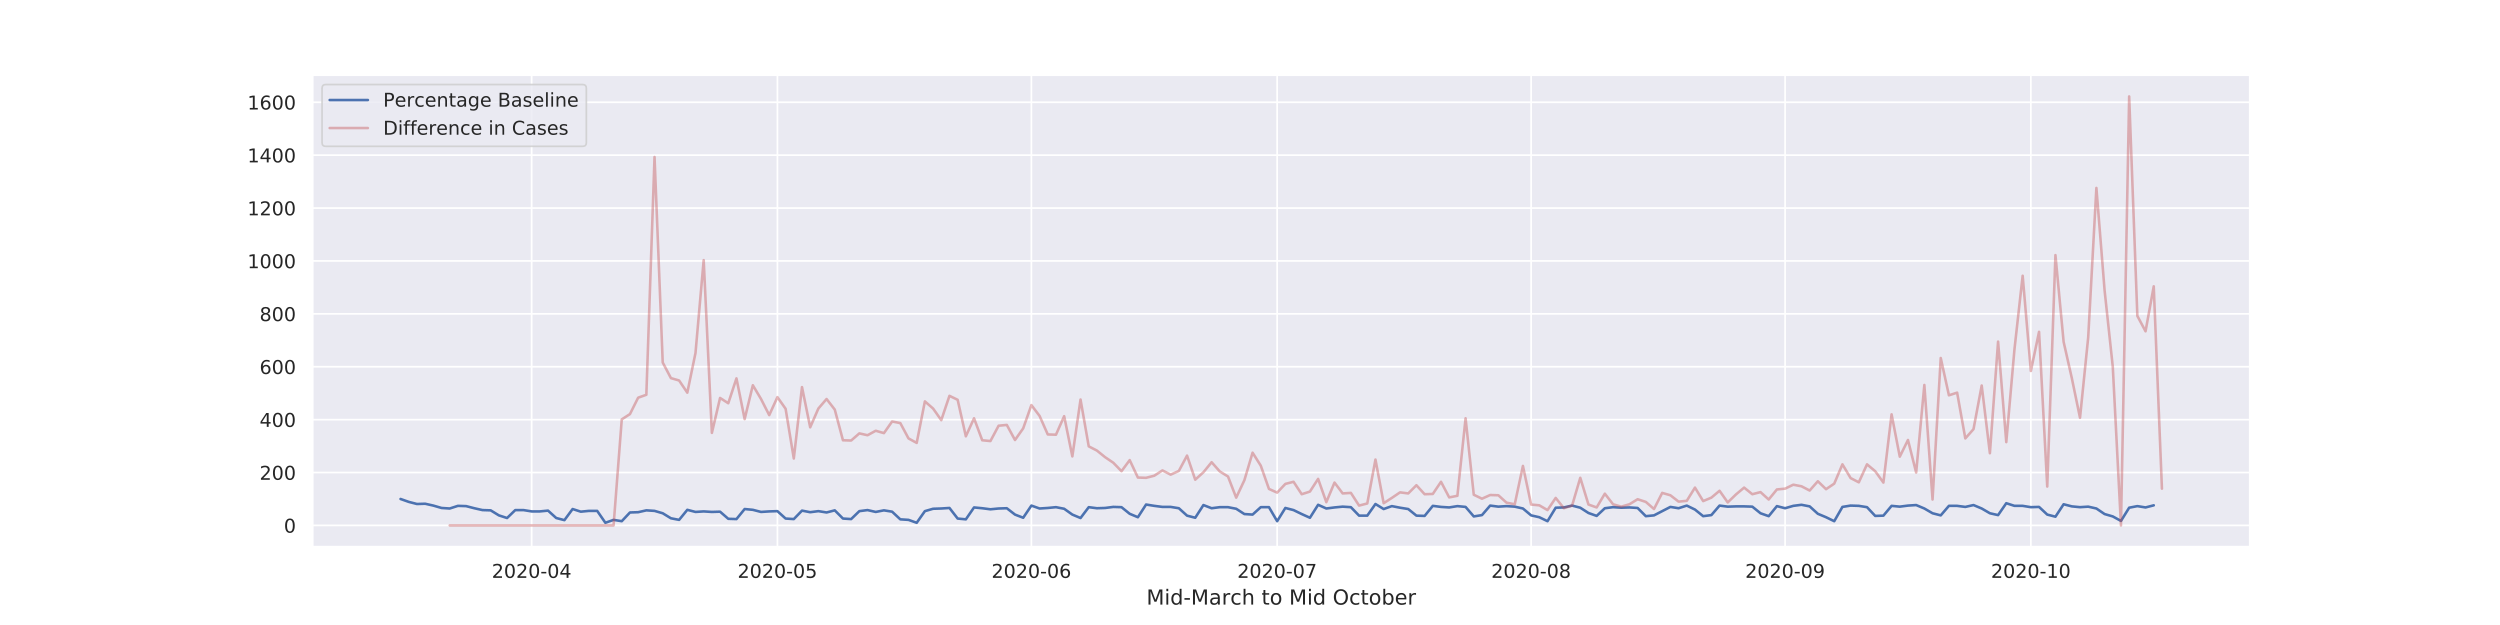 <?xml version="1.0" encoding="utf-8" standalone="no"?>
<!DOCTYPE svg PUBLIC "-//W3C//DTD SVG 1.1//EN"
  "http://www.w3.org/Graphics/SVG/1.1/DTD/svg11.dtd">
<!-- Created with matplotlib (https://matplotlib.org/) -->
<svg height="360pt" version="1.1" viewBox="0 0 1440 360" width="1440pt" xmlns="http://www.w3.org/2000/svg" xmlns:xlink="http://www.w3.org/1999/xlink">
 <defs>
  <style type="text/css">
*{stroke-linecap:butt;stroke-linejoin:round;}
  </style>
 </defs>
 <g id="figure_1">
  <g id="patch_1">
   <path d="M 0 360 
L 1440 360 
L 1440 0 
L 0 0 
z
" style="fill:#ffffff;"/>
  </g>
  <g id="axes_1">
   <g id="patch_2">
    <path d="M 180 315 
L 1296 315 
L 1296 43.2 
L 180 43.2 
z
" style="fill:#eaeaf2;"/>
   </g>
   <g id="matplotlib.axis_1">
    <g id="xtick_1">
     <g id="line2d_1">
      <path clip-path="url(#p7385478f7f)" d="M 306.228 315 
L 306.228 43.2 
" style="fill:none;stroke:#ffffff;stroke-linecap:round;"/>
     </g>
     <g id="text_1">
      <!-- 2020-04 -->
      <defs>
       <path d="M 19.188 8.297 
L 53.609 8.297 
L 53.609 0 
L 7.328 0 
L 7.328 8.297 
Q 12.938 14.109 22.625 23.891 
Q 32.328 33.688 34.812 36.531 
Q 39.547 41.844 41.422 45.531 
Q 43.312 49.219 43.312 52.781 
Q 43.312 58.594 39.234 62.25 
Q 35.156 65.922 28.609 65.922 
Q 23.969 65.922 18.812 64.312 
Q 13.672 62.703 7.812 59.422 
L 7.812 69.391 
Q 13.766 71.781 18.938 73 
Q 24.125 74.219 28.422 74.219 
Q 39.75 74.219 46.484 68.547 
Q 53.219 62.891 53.219 53.422 
Q 53.219 48.922 51.531 44.891 
Q 49.859 40.875 45.406 35.406 
Q 44.188 33.984 37.641 27.219 
Q 31.109 20.453 19.188 8.297 
z
" id="DejaVuSans-50"/>
       <path d="M 31.781 66.406 
Q 24.172 66.406 20.328 58.906 
Q 16.5 51.422 16.5 36.375 
Q 16.5 21.391 20.328 13.891 
Q 24.172 6.391 31.781 6.391 
Q 39.453 6.391 43.281 13.891 
Q 47.125 21.391 47.125 36.375 
Q 47.125 51.422 43.281 58.906 
Q 39.453 66.406 31.781 66.406 
z
M 31.781 74.219 
Q 44.047 74.219 50.516 64.516 
Q 56.984 54.828 56.984 36.375 
Q 56.984 17.969 50.516 8.266 
Q 44.047 -1.422 31.781 -1.422 
Q 19.531 -1.422 13.062 8.266 
Q 6.594 17.969 6.594 36.375 
Q 6.594 54.828 13.062 64.516 
Q 19.531 74.219 31.781 74.219 
z
" id="DejaVuSans-48"/>
       <path d="M 4.891 31.391 
L 31.203 31.391 
L 31.203 23.391 
L 4.891 23.391 
z
" id="DejaVuSans-45"/>
       <path d="M 37.797 64.312 
L 12.891 25.391 
L 37.797 25.391 
z
M 35.203 72.906 
L 47.609 72.906 
L 47.609 25.391 
L 58.016 25.391 
L 58.016 17.188 
L 47.609 17.188 
L 47.609 0 
L 37.797 0 
L 37.797 17.188 
L 4.891 17.188 
L 4.891 26.703 
z
" id="DejaVuSans-52"/>
      </defs>
      <g style="fill:#262626;" transform="translate(283.248 332.858)scale(0.11 -0.11)">
       <use xlink:href="#DejaVuSans-50"/>
       <use x="63.623" xlink:href="#DejaVuSans-48"/>
       <use x="127.246" xlink:href="#DejaVuSans-50"/>
       <use x="190.869" xlink:href="#DejaVuSans-48"/>
       <use x="254.492" xlink:href="#DejaVuSans-45"/>
       <use x="290.576" xlink:href="#DejaVuSans-48"/>
       <use x="354.199" xlink:href="#DejaVuSans-52"/>
      </g>
     </g>
    </g>
    <g id="xtick_2">
     <g id="line2d_2">
      <path clip-path="url(#p7385478f7f)" d="M 447.793 315 
L 447.793 43.2 
" style="fill:none;stroke:#ffffff;stroke-linecap:round;"/>
     </g>
     <g id="text_2">
      <!-- 2020-05 -->
      <defs>
       <path d="M 10.797 72.906 
L 49.516 72.906 
L 49.516 64.594 
L 19.828 64.594 
L 19.828 46.734 
Q 21.969 47.469 24.109 47.828 
Q 26.266 48.188 28.422 48.188 
Q 40.625 48.188 47.75 41.5 
Q 54.891 34.812 54.891 23.391 
Q 54.891 11.625 47.562 5.094 
Q 40.234 -1.422 26.906 -1.422 
Q 22.312 -1.422 17.547 -0.641 
Q 12.797 0.141 7.719 1.703 
L 7.719 11.625 
Q 12.109 9.234 16.797 8.062 
Q 21.484 6.891 26.703 6.891 
Q 35.156 6.891 40.078 11.328 
Q 45.016 15.766 45.016 23.391 
Q 45.016 31 40.078 35.438 
Q 35.156 39.891 26.703 39.891 
Q 22.75 39.891 18.812 39.016 
Q 14.891 38.141 10.797 36.281 
z
" id="DejaVuSans-53"/>
      </defs>
      <g style="fill:#262626;" transform="translate(424.812 332.858)scale(0.11 -0.11)">
       <use xlink:href="#DejaVuSans-50"/>
       <use x="63.623" xlink:href="#DejaVuSans-48"/>
       <use x="127.246" xlink:href="#DejaVuSans-50"/>
       <use x="190.869" xlink:href="#DejaVuSans-48"/>
       <use x="254.492" xlink:href="#DejaVuSans-45"/>
       <use x="290.576" xlink:href="#DejaVuSans-48"/>
       <use x="354.199" xlink:href="#DejaVuSans-53"/>
      </g>
     </g>
    </g>
    <g id="xtick_3">
     <g id="line2d_3">
      <path clip-path="url(#p7385478f7f)" d="M 594.076 315 
L 594.076 43.2 
" style="fill:none;stroke:#ffffff;stroke-linecap:round;"/>
     </g>
     <g id="text_3">
      <!-- 2020-06 -->
      <defs>
       <path d="M 33.016 40.375 
Q 26.375 40.375 22.484 35.828 
Q 18.609 31.297 18.609 23.391 
Q 18.609 15.531 22.484 10.953 
Q 26.375 6.391 33.016 6.391 
Q 39.656 6.391 43.531 10.953 
Q 47.406 15.531 47.406 23.391 
Q 47.406 31.297 43.531 35.828 
Q 39.656 40.375 33.016 40.375 
z
M 52.594 71.297 
L 52.594 62.312 
Q 48.875 64.062 45.094 64.984 
Q 41.312 65.922 37.594 65.922 
Q 27.828 65.922 22.672 59.328 
Q 17.531 52.734 16.797 39.406 
Q 19.672 43.656 24.016 45.922 
Q 28.375 48.188 33.594 48.188 
Q 44.578 48.188 50.953 41.516 
Q 57.328 34.859 57.328 23.391 
Q 57.328 12.156 50.688 5.359 
Q 44.047 -1.422 33.016 -1.422 
Q 20.359 -1.422 13.672 8.266 
Q 6.984 17.969 6.984 36.375 
Q 6.984 53.656 15.188 63.938 
Q 23.391 74.219 37.203 74.219 
Q 40.922 74.219 44.703 73.484 
Q 48.484 72.75 52.594 71.297 
z
" id="DejaVuSans-54"/>
      </defs>
      <g style="fill:#262626;" transform="translate(571.096 332.858)scale(0.11 -0.11)">
       <use xlink:href="#DejaVuSans-50"/>
       <use x="63.623" xlink:href="#DejaVuSans-48"/>
       <use x="127.246" xlink:href="#DejaVuSans-50"/>
       <use x="190.869" xlink:href="#DejaVuSans-48"/>
       <use x="254.492" xlink:href="#DejaVuSans-45"/>
       <use x="290.576" xlink:href="#DejaVuSans-48"/>
       <use x="354.199" xlink:href="#DejaVuSans-54"/>
      </g>
     </g>
    </g>
    <g id="xtick_4">
     <g id="line2d_4">
      <path clip-path="url(#p7385478f7f)" d="M 735.641 315 
L 735.641 43.2 
" style="fill:none;stroke:#ffffff;stroke-linecap:round;"/>
     </g>
     <g id="text_4">
      <!-- 2020-07 -->
      <defs>
       <path d="M 8.203 72.906 
L 55.078 72.906 
L 55.078 68.703 
L 28.609 0 
L 18.312 0 
L 43.219 64.594 
L 8.203 64.594 
z
" id="DejaVuSans-55"/>
      </defs>
      <g style="fill:#262626;" transform="translate(712.66 332.858)scale(0.11 -0.11)">
       <use xlink:href="#DejaVuSans-50"/>
       <use x="63.623" xlink:href="#DejaVuSans-48"/>
       <use x="127.246" xlink:href="#DejaVuSans-50"/>
       <use x="190.869" xlink:href="#DejaVuSans-48"/>
       <use x="254.492" xlink:href="#DejaVuSans-45"/>
       <use x="290.576" xlink:href="#DejaVuSans-48"/>
       <use x="354.199" xlink:href="#DejaVuSans-55"/>
      </g>
     </g>
    </g>
    <g id="xtick_5">
     <g id="line2d_5">
      <path clip-path="url(#p7385478f7f)" d="M 881.924 315 
L 881.924 43.2 
" style="fill:none;stroke:#ffffff;stroke-linecap:round;"/>
     </g>
     <g id="text_5">
      <!-- 2020-08 -->
      <defs>
       <path d="M 31.781 34.625 
Q 24.75 34.625 20.719 30.859 
Q 16.703 27.094 16.703 20.516 
Q 16.703 13.922 20.719 10.156 
Q 24.75 6.391 31.781 6.391 
Q 38.812 6.391 42.859 10.172 
Q 46.922 13.969 46.922 20.516 
Q 46.922 27.094 42.891 30.859 
Q 38.875 34.625 31.781 34.625 
z
M 21.922 38.812 
Q 15.578 40.375 12.031 44.719 
Q 8.5 49.078 8.5 55.328 
Q 8.5 64.062 14.719 69.141 
Q 20.953 74.219 31.781 74.219 
Q 42.672 74.219 48.875 69.141 
Q 55.078 64.062 55.078 55.328 
Q 55.078 49.078 51.531 44.719 
Q 48 40.375 41.703 38.812 
Q 48.828 37.156 52.797 32.312 
Q 56.781 27.484 56.781 20.516 
Q 56.781 9.906 50.312 4.234 
Q 43.844 -1.422 31.781 -1.422 
Q 19.734 -1.422 13.25 4.234 
Q 6.781 9.906 6.781 20.516 
Q 6.781 27.484 10.781 32.312 
Q 14.797 37.156 21.922 38.812 
z
M 18.312 54.391 
Q 18.312 48.734 21.844 45.562 
Q 25.391 42.391 31.781 42.391 
Q 38.141 42.391 41.719 45.562 
Q 45.312 48.734 45.312 54.391 
Q 45.312 60.062 41.719 63.234 
Q 38.141 66.406 31.781 66.406 
Q 25.391 66.406 21.844 63.234 
Q 18.312 60.062 18.312 54.391 
z
" id="DejaVuSans-56"/>
      </defs>
      <g style="fill:#262626;" transform="translate(858.943 332.858)scale(0.11 -0.11)">
       <use xlink:href="#DejaVuSans-50"/>
       <use x="63.623" xlink:href="#DejaVuSans-48"/>
       <use x="127.246" xlink:href="#DejaVuSans-50"/>
       <use x="190.869" xlink:href="#DejaVuSans-48"/>
       <use x="254.492" xlink:href="#DejaVuSans-45"/>
       <use x="290.576" xlink:href="#DejaVuSans-48"/>
       <use x="354.199" xlink:href="#DejaVuSans-56"/>
      </g>
     </g>
    </g>
    <g id="xtick_6">
     <g id="line2d_6">
      <path clip-path="url(#p7385478f7f)" d="M 1028.207 315 
L 1028.207 43.2 
" style="fill:none;stroke:#ffffff;stroke-linecap:round;"/>
     </g>
     <g id="text_6">
      <!-- 2020-09 -->
      <defs>
       <path d="M 10.984 1.516 
L 10.984 10.5 
Q 14.703 8.734 18.5 7.812 
Q 22.312 6.891 25.984 6.891 
Q 35.75 6.891 40.891 13.453 
Q 46.047 20.016 46.781 33.406 
Q 43.953 29.203 39.594 26.953 
Q 35.25 24.703 29.984 24.703 
Q 19.047 24.703 12.672 31.312 
Q 6.297 37.938 6.297 49.422 
Q 6.297 60.641 12.938 67.422 
Q 19.578 74.219 30.609 74.219 
Q 43.266 74.219 49.922 64.516 
Q 56.594 54.828 56.594 36.375 
Q 56.594 19.141 48.406 8.859 
Q 40.234 -1.422 26.422 -1.422 
Q 22.703 -1.422 18.891 -0.688 
Q 15.094 0.047 10.984 1.516 
z
M 30.609 32.422 
Q 37.25 32.422 41.125 36.953 
Q 45.016 41.5 45.016 49.422 
Q 45.016 57.281 41.125 61.844 
Q 37.25 66.406 30.609 66.406 
Q 23.969 66.406 20.094 61.844 
Q 16.219 57.281 16.219 49.422 
Q 16.219 41.5 20.094 36.953 
Q 23.969 32.422 30.609 32.422 
z
" id="DejaVuSans-57"/>
      </defs>
      <g style="fill:#262626;" transform="translate(1005.227 332.858)scale(0.11 -0.11)">
       <use xlink:href="#DejaVuSans-50"/>
       <use x="63.623" xlink:href="#DejaVuSans-48"/>
       <use x="127.246" xlink:href="#DejaVuSans-50"/>
       <use x="190.869" xlink:href="#DejaVuSans-48"/>
       <use x="254.492" xlink:href="#DejaVuSans-45"/>
       <use x="290.576" xlink:href="#DejaVuSans-48"/>
       <use x="354.199" xlink:href="#DejaVuSans-57"/>
      </g>
     </g>
    </g>
    <g id="xtick_7">
     <g id="line2d_7">
      <path clip-path="url(#p7385478f7f)" d="M 1169.772 315 
L 1169.772 43.2 
" style="fill:none;stroke:#ffffff;stroke-linecap:round;"/>
     </g>
     <g id="text_7">
      <!-- 2020-10 -->
      <defs>
       <path d="M 12.406 8.297 
L 28.516 8.297 
L 28.516 63.922 
L 10.984 60.406 
L 10.984 69.391 
L 28.422 72.906 
L 38.281 72.906 
L 38.281 8.297 
L 54.391 8.297 
L 54.391 0 
L 12.406 0 
z
" id="DejaVuSans-49"/>
      </defs>
      <g style="fill:#262626;" transform="translate(1146.791 332.858)scale(0.11 -0.11)">
       <use xlink:href="#DejaVuSans-50"/>
       <use x="63.623" xlink:href="#DejaVuSans-48"/>
       <use x="127.246" xlink:href="#DejaVuSans-50"/>
       <use x="190.869" xlink:href="#DejaVuSans-48"/>
       <use x="254.492" xlink:href="#DejaVuSans-45"/>
       <use x="290.576" xlink:href="#DejaVuSans-49"/>
       <use x="354.199" xlink:href="#DejaVuSans-48"/>
      </g>
     </g>
    </g>
    <g id="text_8">
     <!-- Mid-March to Mid October -->
     <defs>
      <path d="M 9.812 72.906 
L 24.516 72.906 
L 43.109 23.297 
L 61.812 72.906 
L 76.516 72.906 
L 76.516 0 
L 66.891 0 
L 66.891 64.016 
L 48.094 14.016 
L 38.188 14.016 
L 19.391 64.016 
L 19.391 0 
L 9.812 0 
z
" id="DejaVuSans-77"/>
      <path d="M 9.422 54.688 
L 18.406 54.688 
L 18.406 0 
L 9.422 0 
z
M 9.422 75.984 
L 18.406 75.984 
L 18.406 64.594 
L 9.422 64.594 
z
" id="DejaVuSans-105"/>
      <path d="M 45.406 46.391 
L 45.406 75.984 
L 54.391 75.984 
L 54.391 0 
L 45.406 0 
L 45.406 8.203 
Q 42.578 3.328 38.25 0.953 
Q 33.938 -1.422 27.875 -1.422 
Q 17.969 -1.422 11.734 6.484 
Q 5.516 14.406 5.516 27.297 
Q 5.516 40.188 11.734 48.094 
Q 17.969 56 27.875 56 
Q 33.938 56 38.25 53.625 
Q 42.578 51.266 45.406 46.391 
z
M 14.797 27.297 
Q 14.797 17.391 18.875 11.75 
Q 22.953 6.109 30.078 6.109 
Q 37.203 6.109 41.297 11.75 
Q 45.406 17.391 45.406 27.297 
Q 45.406 37.203 41.297 42.844 
Q 37.203 48.484 30.078 48.484 
Q 22.953 48.484 18.875 42.844 
Q 14.797 37.203 14.797 27.297 
z
" id="DejaVuSans-100"/>
      <path d="M 34.281 27.484 
Q 23.391 27.484 19.188 25 
Q 14.984 22.516 14.984 16.5 
Q 14.984 11.719 18.141 8.906 
Q 21.297 6.109 26.703 6.109 
Q 34.188 6.109 38.703 11.406 
Q 43.219 16.703 43.219 25.484 
L 43.219 27.484 
z
M 52.203 31.203 
L 52.203 0 
L 43.219 0 
L 43.219 8.297 
Q 40.141 3.328 35.547 0.953 
Q 30.953 -1.422 24.312 -1.422 
Q 15.922 -1.422 10.953 3.297 
Q 6 8.016 6 15.922 
Q 6 25.141 12.172 29.828 
Q 18.359 34.516 30.609 34.516 
L 43.219 34.516 
L 43.219 35.406 
Q 43.219 41.609 39.141 45 
Q 35.062 48.391 27.688 48.391 
Q 23 48.391 18.547 47.266 
Q 14.109 46.141 10.016 43.891 
L 10.016 52.203 
Q 14.938 54.109 19.578 55.047 
Q 24.219 56 28.609 56 
Q 40.484 56 46.344 49.844 
Q 52.203 43.703 52.203 31.203 
z
" id="DejaVuSans-97"/>
      <path d="M 41.109 46.297 
Q 39.594 47.172 37.812 47.578 
Q 36.031 48 33.891 48 
Q 26.266 48 22.188 43.047 
Q 18.109 38.094 18.109 28.812 
L 18.109 0 
L 9.078 0 
L 9.078 54.688 
L 18.109 54.688 
L 18.109 46.188 
Q 20.953 51.172 25.484 53.578 
Q 30.031 56 36.531 56 
Q 37.453 56 38.578 55.875 
Q 39.703 55.766 41.062 55.516 
z
" id="DejaVuSans-114"/>
      <path d="M 48.781 52.594 
L 48.781 44.188 
Q 44.969 46.297 41.141 47.344 
Q 37.312 48.391 33.406 48.391 
Q 24.656 48.391 19.812 42.844 
Q 14.984 37.312 14.984 27.297 
Q 14.984 17.281 19.812 11.734 
Q 24.656 6.203 33.406 6.203 
Q 37.312 6.203 41.141 7.25 
Q 44.969 8.297 48.781 10.406 
L 48.781 2.094 
Q 45.016 0.344 40.984 -0.531 
Q 36.969 -1.422 32.422 -1.422 
Q 20.062 -1.422 12.781 6.344 
Q 5.516 14.109 5.516 27.297 
Q 5.516 40.672 12.859 48.328 
Q 20.219 56 33.016 56 
Q 37.156 56 41.109 55.141 
Q 45.062 54.297 48.781 52.594 
z
" id="DejaVuSans-99"/>
      <path d="M 54.891 33.016 
L 54.891 0 
L 45.906 0 
L 45.906 32.719 
Q 45.906 40.484 42.875 44.328 
Q 39.844 48.188 33.797 48.188 
Q 26.516 48.188 22.312 43.547 
Q 18.109 38.922 18.109 30.906 
L 18.109 0 
L 9.078 0 
L 9.078 75.984 
L 18.109 75.984 
L 18.109 46.188 
Q 21.344 51.125 25.703 53.562 
Q 30.078 56 35.797 56 
Q 45.219 56 50.047 50.172 
Q 54.891 44.344 54.891 33.016 
z
" id="DejaVuSans-104"/>
      <path id="DejaVuSans-32"/>
      <path d="M 18.312 70.219 
L 18.312 54.688 
L 36.812 54.688 
L 36.812 47.703 
L 18.312 47.703 
L 18.312 18.016 
Q 18.312 11.328 20.141 9.422 
Q 21.969 7.516 27.594 7.516 
L 36.812 7.516 
L 36.812 0 
L 27.594 0 
Q 17.188 0 13.234 3.875 
Q 9.281 7.766 9.281 18.016 
L 9.281 47.703 
L 2.688 47.703 
L 2.688 54.688 
L 9.281 54.688 
L 9.281 70.219 
z
" id="DejaVuSans-116"/>
      <path d="M 30.609 48.391 
Q 23.391 48.391 19.188 42.75 
Q 14.984 37.109 14.984 27.297 
Q 14.984 17.484 19.156 11.844 
Q 23.344 6.203 30.609 6.203 
Q 37.797 6.203 41.984 11.859 
Q 46.188 17.531 46.188 27.297 
Q 46.188 37.016 41.984 42.703 
Q 37.797 48.391 30.609 48.391 
z
M 30.609 56 
Q 42.328 56 49.016 48.375 
Q 55.719 40.766 55.719 27.297 
Q 55.719 13.875 49.016 6.219 
Q 42.328 -1.422 30.609 -1.422 
Q 18.844 -1.422 12.172 6.219 
Q 5.516 13.875 5.516 27.297 
Q 5.516 40.766 12.172 48.375 
Q 18.844 56 30.609 56 
z
" id="DejaVuSans-111"/>
      <path d="M 39.406 66.219 
Q 28.656 66.219 22.328 58.203 
Q 16.016 50.203 16.016 36.375 
Q 16.016 22.609 22.328 14.594 
Q 28.656 6.594 39.406 6.594 
Q 50.141 6.594 56.422 14.594 
Q 62.703 22.609 62.703 36.375 
Q 62.703 50.203 56.422 58.203 
Q 50.141 66.219 39.406 66.219 
z
M 39.406 74.219 
Q 54.734 74.219 63.906 63.938 
Q 73.094 53.656 73.094 36.375 
Q 73.094 19.141 63.906 8.859 
Q 54.734 -1.422 39.406 -1.422 
Q 24.031 -1.422 14.812 8.828 
Q 5.609 19.094 5.609 36.375 
Q 5.609 53.656 14.812 63.938 
Q 24.031 74.219 39.406 74.219 
z
" id="DejaVuSans-79"/>
      <path d="M 48.688 27.297 
Q 48.688 37.203 44.609 42.844 
Q 40.531 48.484 33.406 48.484 
Q 26.266 48.484 22.188 42.844 
Q 18.109 37.203 18.109 27.297 
Q 18.109 17.391 22.188 11.75 
Q 26.266 6.109 33.406 6.109 
Q 40.531 6.109 44.609 11.75 
Q 48.688 17.391 48.688 27.297 
z
M 18.109 46.391 
Q 20.953 51.266 25.266 53.625 
Q 29.594 56 35.594 56 
Q 45.562 56 51.781 48.094 
Q 58.016 40.188 58.016 27.297 
Q 58.016 14.406 51.781 6.484 
Q 45.562 -1.422 35.594 -1.422 
Q 29.594 -1.422 25.266 0.953 
Q 20.953 3.328 18.109 8.203 
L 18.109 0 
L 9.078 0 
L 9.078 75.984 
L 18.109 75.984 
z
" id="DejaVuSans-98"/>
      <path d="M 56.203 29.594 
L 56.203 25.203 
L 14.891 25.203 
Q 15.484 15.922 20.484 11.062 
Q 25.484 6.203 34.422 6.203 
Q 39.594 6.203 44.453 7.469 
Q 49.312 8.734 54.109 11.281 
L 54.109 2.781 
Q 49.266 0.734 44.188 -0.344 
Q 39.109 -1.422 33.891 -1.422 
Q 20.797 -1.422 13.156 6.188 
Q 5.516 13.812 5.516 26.812 
Q 5.516 40.234 12.766 48.109 
Q 20.016 56 32.328 56 
Q 43.359 56 49.781 48.891 
Q 56.203 41.797 56.203 29.594 
z
M 47.219 32.234 
Q 47.125 39.594 43.094 43.984 
Q 39.062 48.391 32.422 48.391 
Q 24.906 48.391 20.391 44.141 
Q 15.875 39.891 15.188 32.172 
z
" id="DejaVuSans-101"/>
     </defs>
     <g style="fill:#262626;" transform="translate(660.352 348.264)scale(0.12 -0.12)">
      <use xlink:href="#DejaVuSans-77"/>
      <use x="86.279" xlink:href="#DejaVuSans-105"/>
      <use x="114.062" xlink:href="#DejaVuSans-100"/>
      <use x="177.539" xlink:href="#DejaVuSans-45"/>
      <use x="213.623" xlink:href="#DejaVuSans-77"/>
      <use x="299.902" xlink:href="#DejaVuSans-97"/>
      <use x="361.182" xlink:href="#DejaVuSans-114"/>
      <use x="402.264" xlink:href="#DejaVuSans-99"/>
      <use x="457.244" xlink:href="#DejaVuSans-104"/>
      <use x="520.623" xlink:href="#DejaVuSans-32"/>
      <use x="552.41" xlink:href="#DejaVuSans-116"/>
      <use x="591.619" xlink:href="#DejaVuSans-111"/>
      <use x="652.801" xlink:href="#DejaVuSans-32"/>
      <use x="684.588" xlink:href="#DejaVuSans-77"/>
      <use x="770.867" xlink:href="#DejaVuSans-105"/>
      <use x="798.65" xlink:href="#DejaVuSans-100"/>
      <use x="862.127" xlink:href="#DejaVuSans-32"/>
      <use x="893.914" xlink:href="#DejaVuSans-79"/>
      <use x="972.625" xlink:href="#DejaVuSans-99"/>
      <use x="1027.605" xlink:href="#DejaVuSans-116"/>
      <use x="1066.814" xlink:href="#DejaVuSans-111"/>
      <use x="1127.996" xlink:href="#DejaVuSans-98"/>
      <use x="1191.473" xlink:href="#DejaVuSans-101"/>
      <use x="1252.996" xlink:href="#DejaVuSans-114"/>
     </g>
    </g>
   </g>
   <g id="matplotlib.axis_2">
    <g id="ytick_1">
     <g id="line2d_8">
      <path clip-path="url(#p7385478f7f)" d="M 180 302.645 
L 1296 302.645 
" style="fill:none;stroke:#ffffff;stroke-linecap:round;"/>
     </g>
     <g id="text_9">
      <!-- 0 -->
      <g style="fill:#262626;" transform="translate(163.501 306.825)scale(0.11 -0.11)">
       <use xlink:href="#DejaVuSans-48"/>
      </g>
     </g>
    </g>
    <g id="ytick_2">
     <g id="line2d_9">
      <path clip-path="url(#p7385478f7f)" d="M 180 272.178 
L 1296 272.178 
" style="fill:none;stroke:#ffffff;stroke-linecap:round;"/>
     </g>
     <g id="text_10">
      <!-- 200 -->
      <g style="fill:#262626;" transform="translate(149.504 276.357)scale(0.11 -0.11)">
       <use xlink:href="#DejaVuSans-50"/>
       <use x="63.623" xlink:href="#DejaVuSans-48"/>
       <use x="127.246" xlink:href="#DejaVuSans-48"/>
      </g>
     </g>
    </g>
    <g id="ytick_3">
     <g id="line2d_10">
      <path clip-path="url(#p7385478f7f)" d="M 180 241.711 
L 1296 241.711 
" style="fill:none;stroke:#ffffff;stroke-linecap:round;"/>
     </g>
     <g id="text_11">
      <!-- 400 -->
      <g style="fill:#262626;" transform="translate(149.504 245.89)scale(0.11 -0.11)">
       <use xlink:href="#DejaVuSans-52"/>
       <use x="63.623" xlink:href="#DejaVuSans-48"/>
       <use x="127.246" xlink:href="#DejaVuSans-48"/>
      </g>
     </g>
    </g>
    <g id="ytick_4">
     <g id="line2d_11">
      <path clip-path="url(#p7385478f7f)" d="M 180 211.243 
L 1296 211.243 
" style="fill:none;stroke:#ffffff;stroke-linecap:round;"/>
     </g>
     <g id="text_12">
      <!-- 600 -->
      <g style="fill:#262626;" transform="translate(149.504 215.422)scale(0.11 -0.11)">
       <use xlink:href="#DejaVuSans-54"/>
       <use x="63.623" xlink:href="#DejaVuSans-48"/>
       <use x="127.246" xlink:href="#DejaVuSans-48"/>
      </g>
     </g>
    </g>
    <g id="ytick_5">
     <g id="line2d_12">
      <path clip-path="url(#p7385478f7f)" d="M 180 180.776 
L 1296 180.776 
" style="fill:none;stroke:#ffffff;stroke-linecap:round;"/>
     </g>
     <g id="text_13">
      <!-- 800 -->
      <g style="fill:#262626;" transform="translate(149.504 184.955)scale(0.11 -0.11)">
       <use xlink:href="#DejaVuSans-56"/>
       <use x="63.623" xlink:href="#DejaVuSans-48"/>
       <use x="127.246" xlink:href="#DejaVuSans-48"/>
      </g>
     </g>
    </g>
    <g id="ytick_6">
     <g id="line2d_13">
      <path clip-path="url(#p7385478f7f)" d="M 180 150.308 
L 1296 150.308 
" style="fill:none;stroke:#ffffff;stroke-linecap:round;"/>
     </g>
     <g id="text_14">
      <!-- 1000 -->
      <g style="fill:#262626;" transform="translate(142.505 154.487)scale(0.11 -0.11)">
       <use xlink:href="#DejaVuSans-49"/>
       <use x="63.623" xlink:href="#DejaVuSans-48"/>
       <use x="127.246" xlink:href="#DejaVuSans-48"/>
       <use x="190.869" xlink:href="#DejaVuSans-48"/>
      </g>
     </g>
    </g>
    <g id="ytick_7">
     <g id="line2d_14">
      <path clip-path="url(#p7385478f7f)" d="M 180 119.841 
L 1296 119.841 
" style="fill:none;stroke:#ffffff;stroke-linecap:round;"/>
     </g>
     <g id="text_15">
      <!-- 1200 -->
      <g style="fill:#262626;" transform="translate(142.505 124.02)scale(0.11 -0.11)">
       <use xlink:href="#DejaVuSans-49"/>
       <use x="63.623" xlink:href="#DejaVuSans-50"/>
       <use x="127.246" xlink:href="#DejaVuSans-48"/>
       <use x="190.869" xlink:href="#DejaVuSans-48"/>
      </g>
     </g>
    </g>
    <g id="ytick_8">
     <g id="line2d_15">
      <path clip-path="url(#p7385478f7f)" d="M 180 89.373 
L 1296 89.373 
" style="fill:none;stroke:#ffffff;stroke-linecap:round;"/>
     </g>
     <g id="text_16">
      <!-- 1400 -->
      <g style="fill:#262626;" transform="translate(142.505 93.553)scale(0.11 -0.11)">
       <use xlink:href="#DejaVuSans-49"/>
       <use x="63.623" xlink:href="#DejaVuSans-52"/>
       <use x="127.246" xlink:href="#DejaVuSans-48"/>
       <use x="190.869" xlink:href="#DejaVuSans-48"/>
      </g>
     </g>
    </g>
    <g id="ytick_9">
     <g id="line2d_16">
      <path clip-path="url(#p7385478f7f)" d="M 180 58.906 
L 1296 58.906 
" style="fill:none;stroke:#ffffff;stroke-linecap:round;"/>
     </g>
     <g id="text_17">
      <!-- 1600 -->
      <g style="fill:#262626;" transform="translate(142.505 63.085)scale(0.11 -0.11)">
       <use xlink:href="#DejaVuSans-49"/>
       <use x="63.623" xlink:href="#DejaVuSans-54"/>
       <use x="127.246" xlink:href="#DejaVuSans-48"/>
       <use x="190.869" xlink:href="#DejaVuSans-48"/>
      </g>
     </g>
    </g>
   </g>
   <g id="line2d_17">
    <path clip-path="url(#p7385478f7f)" d="M 230.727 287.412 
L 235.446 289.087 
L 240.165 290.306 
L 244.884 290.154 
L 249.603 291.22 
L 254.321 292.591 
L 259.04 292.896 
L 263.759 291.373 
L 268.478 291.525 
L 273.197 292.744 
L 277.915 293.81 
L 282.634 293.962 
L 287.353 296.857 
L 292.072 298.38 
L 296.791 293.81 
L 301.51 293.81 
L 306.228 294.572 
L 310.947 294.572 
L 315.666 294.115 
L 320.385 298.38 
L 325.104 299.599 
L 329.822 293.201 
L 334.541 294.724 
L 339.26 294.267 
L 343.979 294.267 
L 348.698 301.122 
L 353.416 299.446 
L 358.135 300.208 
L 362.854 295.181 
L 367.573 295.029 
L 372.292 293.962 
L 377.011 294.267 
L 381.729 295.638 
L 386.448 298.532 
L 391.167 299.446 
L 395.886 293.658 
L 400.605 294.876 
L 405.323 294.572 
L 410.042 294.876 
L 414.761 294.724 
L 419.48 298.837 
L 424.199 298.989 
L 428.918 293.201 
L 433.636 293.658 
L 438.355 294.876 
L 443.074 294.572 
L 447.793 294.419 
L 452.512 298.685 
L 457.23 298.989 
L 461.949 294.115 
L 466.668 295.029 
L 471.387 294.419 
L 476.106 295.181 
L 480.825 293.962 
L 485.543 298.685 
L 490.262 298.989 
L 494.981 294.419 
L 499.7 293.81 
L 504.419 294.876 
L 509.137 293.962 
L 513.856 294.724 
L 518.575 299.142 
L 523.294 299.446 
L 528.013 301.122 
L 532.732 294.419 
L 537.45 293.048 
L 542.169 292.896 
L 546.888 292.591 
L 551.607 298.685 
L 556.326 299.142 
L 561.044 292.287 
L 565.763 292.744 
L 570.482 293.353 
L 575.201 292.896 
L 579.92 292.744 
L 584.638 296.4 
L 589.357 298.228 
L 594.076 291.22 
L 598.795 292.896 
L 603.514 292.591 
L 608.233 292.134 
L 612.951 293.048 
L 617.67 296.4 
L 622.389 298.38 
L 627.108 292.134 
L 631.827 292.744 
L 636.545 292.591 
L 641.264 291.982 
L 645.983 292.134 
L 650.702 295.943 
L 655.421 297.923 
L 660.14 290.611 
L 664.858 291.373 
L 669.577 291.982 
L 674.296 291.982 
L 679.015 292.744 
L 683.734 297.009 
L 688.452 298.228 
L 693.171 290.915 
L 697.89 292.744 
L 702.609 292.134 
L 707.328 292.134 
L 712.047 293.048 
L 716.765 296.095 
L 721.484 296.4 
L 726.203 292.134 
L 730.922 292.134 
L 735.641 300.208 
L 740.359 292.591 
L 745.078 293.81 
L 749.797 296.095 
L 754.516 298.228 
L 759.235 290.763 
L 763.953 292.896 
L 768.672 292.287 
L 773.391 291.83 
L 778.11 292.134 
L 782.829 297.009 
L 787.548 297.009 
L 792.266 290.306 
L 796.985 293.201 
L 801.704 291.525 
L 806.423 292.439 
L 811.142 293.201 
L 815.86 297.009 
L 820.579 297.161 
L 825.298 291.373 
L 830.017 291.982 
L 834.736 292.287 
L 839.455 291.525 
L 844.173 291.982 
L 848.892 297.466 
L 853.611 296.704 
L 858.33 291.22 
L 863.049 291.83 
L 867.767 291.525 
L 872.486 291.83 
L 877.205 292.896 
L 881.924 296.857 
L 886.643 297.923 
L 891.362 300.208 
L 896.08 292.439 
L 900.799 292.287 
L 905.518 291.22 
L 910.237 292.439 
L 914.956 295.486 
L 919.674 297.161 
L 924.393 292.744 
L 929.112 292.134 
L 933.831 292.439 
L 938.55 292.287 
L 943.268 292.591 
L 947.987 297.314 
L 952.706 296.857 
L 962.144 291.982 
L 966.863 292.744 
L 971.581 291.22 
L 976.3 293.505 
L 981.019 297.314 
L 985.738 296.704 
L 990.457 291.22 
L 995.175 291.83 
L 999.894 291.677 
L 1004.613 291.677 
L 1009.332 291.83 
L 1014.051 295.638 
L 1018.77 297.314 
L 1023.488 291.525 
L 1028.207 292.744 
L 1032.926 291.373 
L 1037.645 290.763 
L 1042.364 291.677 
L 1047.082 295.943 
L 1051.801 297.923 
L 1056.52 300.208 
L 1061.239 291.982 
L 1065.958 291.22 
L 1070.677 291.373 
L 1075.395 292.134 
L 1080.114 297.161 
L 1084.833 297.009 
L 1089.552 291.373 
L 1094.271 291.83 
L 1098.989 291.22 
L 1103.708 290.915 
L 1108.427 292.896 
L 1113.146 295.638 
L 1117.865 296.857 
L 1122.584 291.373 
L 1127.302 291.373 
L 1132.021 291.982 
L 1136.74 290.915 
L 1141.459 292.896 
L 1146.178 295.638 
L 1150.896 296.704 
L 1155.615 289.849 
L 1160.334 291.373 
L 1165.053 291.373 
L 1169.772 292.134 
L 1174.49 291.982 
L 1179.209 296.4 
L 1183.928 297.618 
L 1188.647 290.458 
L 1193.366 291.677 
L 1198.085 292.134 
L 1202.803 291.83 
L 1207.522 292.896 
L 1212.241 296.095 
L 1216.96 297.466 
L 1221.679 300.056 
L 1226.397 292.439 
L 1231.116 291.525 
L 1235.835 292.287 
L 1240.554 291.068 
L 1240.554 291.068 
" style="fill:none;stroke:#4c72b0;stroke-linecap:round;stroke-width:1.5;"/>
   </g>
   <g id="line2d_18">
    <path clip-path="url(#p7385478f7f)" d="M 259.04 302.645 
L 353.416 302.645 
L 358.135 241.558 
L 362.854 238.512 
L 367.573 229.067 
L 372.292 227.391 
L 377.011 90.44 
L 381.729 208.806 
L 386.448 217.794 
L 391.167 219.165 
L 395.886 226.172 
L 400.605 203.322 
L 405.323 149.851 
L 410.042 249.327 
L 414.761 229.219 
L 419.48 232.266 
L 424.199 217.946 
L 428.918 241.406 
L 433.636 221.907 
L 438.355 229.828 
L 443.074 239.121 
L 447.793 228.762 
L 452.512 235.465 
L 457.23 264.104 
L 461.949 222.973 
L 466.668 246.128 
L 471.387 235.312 
L 476.106 229.828 
L 480.825 235.922 
L 485.543 253.593 
L 490.262 253.745 
L 494.981 249.632 
L 499.7 250.698 
L 504.419 248.109 
L 509.137 249.48 
L 513.856 242.777 
L 518.575 243.691 
L 523.294 252.527 
L 528.013 255.116 
L 532.732 231.199 
L 537.45 235.312 
L 542.169 242.015 
L 546.888 228 
L 551.607 230.285 
L 556.326 251.308 
L 561.044 240.949 
L 565.763 253.593 
L 570.482 254.05 
L 575.201 245.214 
L 579.92 244.757 
L 584.638 253.441 
L 589.357 246.738 
L 594.076 233.332 
L 598.795 239.578 
L 603.514 250.241 
L 608.233 250.394 
L 612.951 239.73 
L 617.67 262.885 
L 622.389 230.133 
L 627.108 257.097 
L 631.827 259.534 
L 636.545 263.342 
L 641.264 266.542 
L 645.983 271.416 
L 650.702 265.018 
L 655.421 275.072 
L 660.14 275.225 
L 664.858 274.006 
L 669.577 270.959 
L 674.296 273.397 
L 679.015 271.264 
L 683.734 262.428 
L 688.452 276.291 
L 693.171 272.026 
L 697.89 266.237 
L 702.609 271.569 
L 707.328 274.463 
L 712.047 286.65 
L 716.765 276.596 
L 721.484 260.753 
L 726.203 268.217 
L 730.922 281.623 
L 735.641 283.756 
L 740.359 278.729 
L 745.078 277.51 
L 749.797 284.67 
L 754.516 283.146 
L 759.235 275.834 
L 763.953 289.24 
L 768.672 277.967 
L 773.391 284.213 
L 778.11 283.908 
L 782.829 291.22 
L 787.548 290.001 
L 792.266 264.713 
L 796.985 289.849 
L 801.704 286.802 
L 806.423 283.603 
L 811.142 284.213 
L 815.86 279.49 
L 820.579 284.67 
L 825.298 284.517 
L 830.017 277.51 
L 834.736 286.498 
L 839.455 285.584 
L 844.173 240.949 
L 848.892 284.974 
L 853.611 287.259 
L 858.33 285.127 
L 863.049 285.279 
L 867.767 289.544 
L 872.486 290.458 
L 877.205 268.37 
L 881.924 290.611 
L 886.643 291.068 
L 891.362 293.81 
L 896.08 286.802 
L 900.799 292.744 
L 905.518 291.22 
L 910.237 275.225 
L 914.956 290.611 
L 919.674 292.287 
L 924.393 284.365 
L 929.112 290.458 
L 933.831 291.83 
L 938.55 290.458 
L 943.268 287.564 
L 947.987 289.087 
L 952.706 293.201 
L 957.425 283.908 
L 962.144 285.279 
L 966.863 288.935 
L 971.581 288.478 
L 976.3 280.861 
L 981.019 288.63 
L 985.738 286.65 
L 990.457 282.689 
L 995.175 289.392 
L 999.894 284.822 
L 1004.613 280.861 
L 1009.332 284.67 
L 1014.051 283.451 
L 1018.77 287.716 
L 1023.488 281.928 
L 1028.207 281.471 
L 1032.926 279.186 
L 1037.645 280.1 
L 1042.364 282.537 
L 1047.082 277.205 
L 1051.801 281.775 
L 1056.52 278.576 
L 1061.239 267.456 
L 1065.958 275.377 
L 1070.677 277.814 
L 1075.395 267.456 
L 1080.114 271.416 
L 1084.833 277.967 
L 1089.552 238.664 
L 1094.271 263.038 
L 1098.989 253.441 
L 1103.708 272.178 
L 1108.427 221.754 
L 1113.146 287.716 
L 1117.865 206.216 
L 1122.584 227.696 
L 1127.302 226.172 
L 1132.021 252.527 
L 1136.74 247.195 
L 1141.459 222.059 
L 1146.178 261.057 
L 1150.896 196.771 
L 1155.615 254.659 
L 1160.334 201.189 
L 1165.053 158.839 
L 1169.772 213.681 
L 1174.49 191.135 
L 1179.209 280.252 
L 1183.928 146.957 
L 1188.647 196.923 
L 1193.366 217.794 
L 1198.085 240.644 
L 1202.803 194.334 
L 1207.522 108.263 
L 1212.241 167.218 
L 1216.96 211.243 
L 1221.679 302.645 
L 1226.397 55.555 
L 1231.116 181.994 
L 1235.835 190.83 
L 1240.554 164.933 
L 1245.273 281.471 
L 1245.273 281.471 
" style="fill:none;stroke:#c44e52;stroke-linecap:round;stroke-opacity:0.4;stroke-width:1.5;"/>
   </g>
   <g id="patch_3">
    <path d="M 180 315 
L 180 43.2 
" style="fill:none;stroke:#ffffff;stroke-linecap:square;stroke-linejoin:miter;stroke-width:1.25;"/>
   </g>
   <g id="patch_4">
    <path d="M 1296 315 
L 1296 43.2 
" style="fill:none;stroke:#ffffff;stroke-linecap:square;stroke-linejoin:miter;stroke-width:1.25;"/>
   </g>
   <g id="patch_5">
    <path d="M 180 315 
L 1296 315 
" style="fill:none;stroke:#ffffff;stroke-linecap:square;stroke-linejoin:miter;stroke-width:1.25;"/>
   </g>
   <g id="patch_6">
    <path d="M 180 43.2 
L 1296 43.2 
" style="fill:none;stroke:#ffffff;stroke-linecap:square;stroke-linejoin:miter;stroke-width:1.25;"/>
   </g>
   <g id="legend_1">
    <g id="patch_7">
     <path d="M 187.7 84.292 
L 335.542 84.292 
Q 337.742 84.292 337.742 82.092 
L 337.742 50.9 
Q 337.742 48.7 335.542 48.7 
L 187.7 48.7 
Q 185.5 48.7 185.5 50.9 
L 185.5 82.092 
Q 185.5 84.292 187.7 84.292 
z
" style="fill:#eaeaf2;opacity:0.8;stroke:#cccccc;stroke-linejoin:miter;"/>
    </g>
    <g id="line2d_19">
     <path d="M 189.9 57.608 
L 211.9 57.608 
" style="fill:none;stroke:#4c72b0;stroke-linecap:round;stroke-width:1.5;"/>
    </g>
    <g id="line2d_20"/>
    <g id="text_18">
     <!-- Percentage Baseline -->
     <defs>
      <path d="M 19.672 64.797 
L 19.672 37.406 
L 32.078 37.406 
Q 38.969 37.406 42.719 40.969 
Q 46.484 44.531 46.484 51.125 
Q 46.484 57.672 42.719 61.234 
Q 38.969 64.797 32.078 64.797 
z
M 9.812 72.906 
L 32.078 72.906 
Q 44.344 72.906 50.609 67.359 
Q 56.891 61.812 56.891 51.125 
Q 56.891 40.328 50.609 34.812 
Q 44.344 29.297 32.078 29.297 
L 19.672 29.297 
L 19.672 0 
L 9.812 0 
z
" id="DejaVuSans-80"/>
      <path d="M 54.891 33.016 
L 54.891 0 
L 45.906 0 
L 45.906 32.719 
Q 45.906 40.484 42.875 44.328 
Q 39.844 48.188 33.797 48.188 
Q 26.516 48.188 22.312 43.547 
Q 18.109 38.922 18.109 30.906 
L 18.109 0 
L 9.078 0 
L 9.078 54.688 
L 18.109 54.688 
L 18.109 46.188 
Q 21.344 51.125 25.703 53.562 
Q 30.078 56 35.797 56 
Q 45.219 56 50.047 50.172 
Q 54.891 44.344 54.891 33.016 
z
" id="DejaVuSans-110"/>
      <path d="M 45.406 27.984 
Q 45.406 37.75 41.375 43.109 
Q 37.359 48.484 30.078 48.484 
Q 22.859 48.484 18.828 43.109 
Q 14.797 37.75 14.797 27.984 
Q 14.797 18.266 18.828 12.891 
Q 22.859 7.516 30.078 7.516 
Q 37.359 7.516 41.375 12.891 
Q 45.406 18.266 45.406 27.984 
z
M 54.391 6.781 
Q 54.391 -7.172 48.188 -13.984 
Q 42 -20.797 29.203 -20.797 
Q 24.469 -20.797 20.266 -20.094 
Q 16.062 -19.391 12.109 -17.922 
L 12.109 -9.188 
Q 16.062 -11.328 19.922 -12.344 
Q 23.781 -13.375 27.781 -13.375 
Q 36.625 -13.375 41.016 -8.766 
Q 45.406 -4.156 45.406 5.172 
L 45.406 9.625 
Q 42.625 4.781 38.281 2.391 
Q 33.938 0 27.875 0 
Q 17.828 0 11.672 7.656 
Q 5.516 15.328 5.516 27.984 
Q 5.516 40.672 11.672 48.328 
Q 17.828 56 27.875 56 
Q 33.938 56 38.281 53.609 
Q 42.625 51.219 45.406 46.391 
L 45.406 54.688 
L 54.391 54.688 
z
" id="DejaVuSans-103"/>
      <path d="M 19.672 34.812 
L 19.672 8.109 
L 35.5 8.109 
Q 43.453 8.109 47.281 11.406 
Q 51.125 14.703 51.125 21.484 
Q 51.125 28.328 47.281 31.562 
Q 43.453 34.812 35.5 34.812 
z
M 19.672 64.797 
L 19.672 42.828 
L 34.281 42.828 
Q 41.5 42.828 45.031 45.531 
Q 48.578 48.25 48.578 53.812 
Q 48.578 59.328 45.031 62.062 
Q 41.5 64.797 34.281 64.797 
z
M 9.812 72.906 
L 35.016 72.906 
Q 46.297 72.906 52.391 68.219 
Q 58.5 63.531 58.5 54.891 
Q 58.5 48.188 55.375 44.234 
Q 52.25 40.281 46.188 39.312 
Q 53.469 37.75 57.5 32.781 
Q 61.531 27.828 61.531 20.406 
Q 61.531 10.641 54.891 5.312 
Q 48.25 0 35.984 0 
L 9.812 0 
z
" id="DejaVuSans-66"/>
      <path d="M 44.281 53.078 
L 44.281 44.578 
Q 40.484 46.531 36.375 47.5 
Q 32.281 48.484 27.875 48.484 
Q 21.188 48.484 17.844 46.438 
Q 14.5 44.391 14.5 40.281 
Q 14.5 37.156 16.891 35.375 
Q 19.281 33.594 26.516 31.984 
L 29.594 31.297 
Q 39.156 29.25 43.188 25.516 
Q 47.219 21.781 47.219 15.094 
Q 47.219 7.469 41.188 3.016 
Q 35.156 -1.422 24.609 -1.422 
Q 20.219 -1.422 15.453 -0.562 
Q 10.688 0.297 5.422 2 
L 5.422 11.281 
Q 10.406 8.688 15.234 7.391 
Q 20.062 6.109 24.812 6.109 
Q 31.156 6.109 34.562 8.281 
Q 37.984 10.453 37.984 14.406 
Q 37.984 18.062 35.516 20.016 
Q 33.062 21.969 24.703 23.781 
L 21.578 24.516 
Q 13.234 26.266 9.516 29.906 
Q 5.812 33.547 5.812 39.891 
Q 5.812 47.609 11.281 51.797 
Q 16.75 56 26.812 56 
Q 31.781 56 36.172 55.266 
Q 40.578 54.547 44.281 53.078 
z
" id="DejaVuSans-115"/>
      <path d="M 9.422 75.984 
L 18.406 75.984 
L 18.406 0 
L 9.422 0 
z
" id="DejaVuSans-108"/>
     </defs>
     <g style="fill:#262626;" transform="translate(220.7 61.458)scale(0.11 -0.11)">
      <use xlink:href="#DejaVuSans-80"/>
      <use x="60.256" xlink:href="#DejaVuSans-101"/>
      <use x="121.779" xlink:href="#DejaVuSans-114"/>
      <use x="162.861" xlink:href="#DejaVuSans-99"/>
      <use x="217.842" xlink:href="#DejaVuSans-101"/>
      <use x="279.365" xlink:href="#DejaVuSans-110"/>
      <use x="342.744" xlink:href="#DejaVuSans-116"/>
      <use x="381.953" xlink:href="#DejaVuSans-97"/>
      <use x="443.232" xlink:href="#DejaVuSans-103"/>
      <use x="506.709" xlink:href="#DejaVuSans-101"/>
      <use x="568.232" xlink:href="#DejaVuSans-32"/>
      <use x="600.02" xlink:href="#DejaVuSans-66"/>
      <use x="668.623" xlink:href="#DejaVuSans-97"/>
      <use x="729.902" xlink:href="#DejaVuSans-115"/>
      <use x="782.002" xlink:href="#DejaVuSans-101"/>
      <use x="843.525" xlink:href="#DejaVuSans-108"/>
      <use x="871.309" xlink:href="#DejaVuSans-105"/>
      <use x="899.092" xlink:href="#DejaVuSans-110"/>
      <use x="962.471" xlink:href="#DejaVuSans-101"/>
     </g>
    </g>
    <g id="line2d_21">
     <path d="M 189.9 73.754 
L 211.9 73.754 
" style="fill:none;stroke:#c44e52;stroke-linecap:round;stroke-opacity:0.4;stroke-width:1.5;"/>
    </g>
    <g id="line2d_22"/>
    <g id="text_19">
     <!-- Difference in Cases -->
     <defs>
      <path d="M 19.672 64.797 
L 19.672 8.109 
L 31.594 8.109 
Q 46.688 8.109 53.688 14.938 
Q 60.688 21.781 60.688 36.531 
Q 60.688 51.172 53.688 57.984 
Q 46.688 64.797 31.594 64.797 
z
M 9.812 72.906 
L 30.078 72.906 
Q 51.266 72.906 61.172 64.094 
Q 71.094 55.281 71.094 36.531 
Q 71.094 17.672 61.125 8.828 
Q 51.172 0 30.078 0 
L 9.812 0 
z
" id="DejaVuSans-68"/>
      <path d="M 37.109 75.984 
L 37.109 68.5 
L 28.516 68.5 
Q 23.688 68.5 21.797 66.547 
Q 19.922 64.594 19.922 59.516 
L 19.922 54.688 
L 34.719 54.688 
L 34.719 47.703 
L 19.922 47.703 
L 19.922 0 
L 10.891 0 
L 10.891 47.703 
L 2.297 47.703 
L 2.297 54.688 
L 10.891 54.688 
L 10.891 58.5 
Q 10.891 67.625 15.141 71.797 
Q 19.391 75.984 28.609 75.984 
z
" id="DejaVuSans-102"/>
      <path d="M 64.406 67.281 
L 64.406 56.891 
Q 59.422 61.531 53.781 63.812 
Q 48.141 66.109 41.797 66.109 
Q 29.297 66.109 22.656 58.469 
Q 16.016 50.828 16.016 36.375 
Q 16.016 21.969 22.656 14.328 
Q 29.297 6.688 41.797 6.688 
Q 48.141 6.688 53.781 8.984 
Q 59.422 11.281 64.406 15.922 
L 64.406 5.609 
Q 59.234 2.094 53.438 0.328 
Q 47.656 -1.422 41.219 -1.422 
Q 24.656 -1.422 15.125 8.703 
Q 5.609 18.844 5.609 36.375 
Q 5.609 53.953 15.125 64.078 
Q 24.656 74.219 41.219 74.219 
Q 47.75 74.219 53.531 72.484 
Q 59.328 70.75 64.406 67.281 
z
" id="DejaVuSans-67"/>
     </defs>
     <g style="fill:#262626;" transform="translate(220.7 77.604)scale(0.11 -0.11)">
      <use xlink:href="#DejaVuSans-68"/>
      <use x="77.002" xlink:href="#DejaVuSans-105"/>
      <use x="104.785" xlink:href="#DejaVuSans-102"/>
      <use x="139.99" xlink:href="#DejaVuSans-102"/>
      <use x="175.195" xlink:href="#DejaVuSans-101"/>
      <use x="236.719" xlink:href="#DejaVuSans-114"/>
      <use x="277.801" xlink:href="#DejaVuSans-101"/>
      <use x="339.324" xlink:href="#DejaVuSans-110"/>
      <use x="402.703" xlink:href="#DejaVuSans-99"/>
      <use x="457.684" xlink:href="#DejaVuSans-101"/>
      <use x="519.207" xlink:href="#DejaVuSans-32"/>
      <use x="550.994" xlink:href="#DejaVuSans-105"/>
      <use x="578.777" xlink:href="#DejaVuSans-110"/>
      <use x="642.156" xlink:href="#DejaVuSans-32"/>
      <use x="673.943" xlink:href="#DejaVuSans-67"/>
      <use x="743.768" xlink:href="#DejaVuSans-97"/>
      <use x="805.047" xlink:href="#DejaVuSans-115"/>
      <use x="857.146" xlink:href="#DejaVuSans-101"/>
      <use x="918.67" xlink:href="#DejaVuSans-115"/>
     </g>
    </g>
   </g>
  </g>
 </g>
 <defs>
  <clipPath id="p7385478f7f">
   <rect height="271.8" width="1116" x="180" y="43.2"/>
  </clipPath>
 </defs>
</svg>
